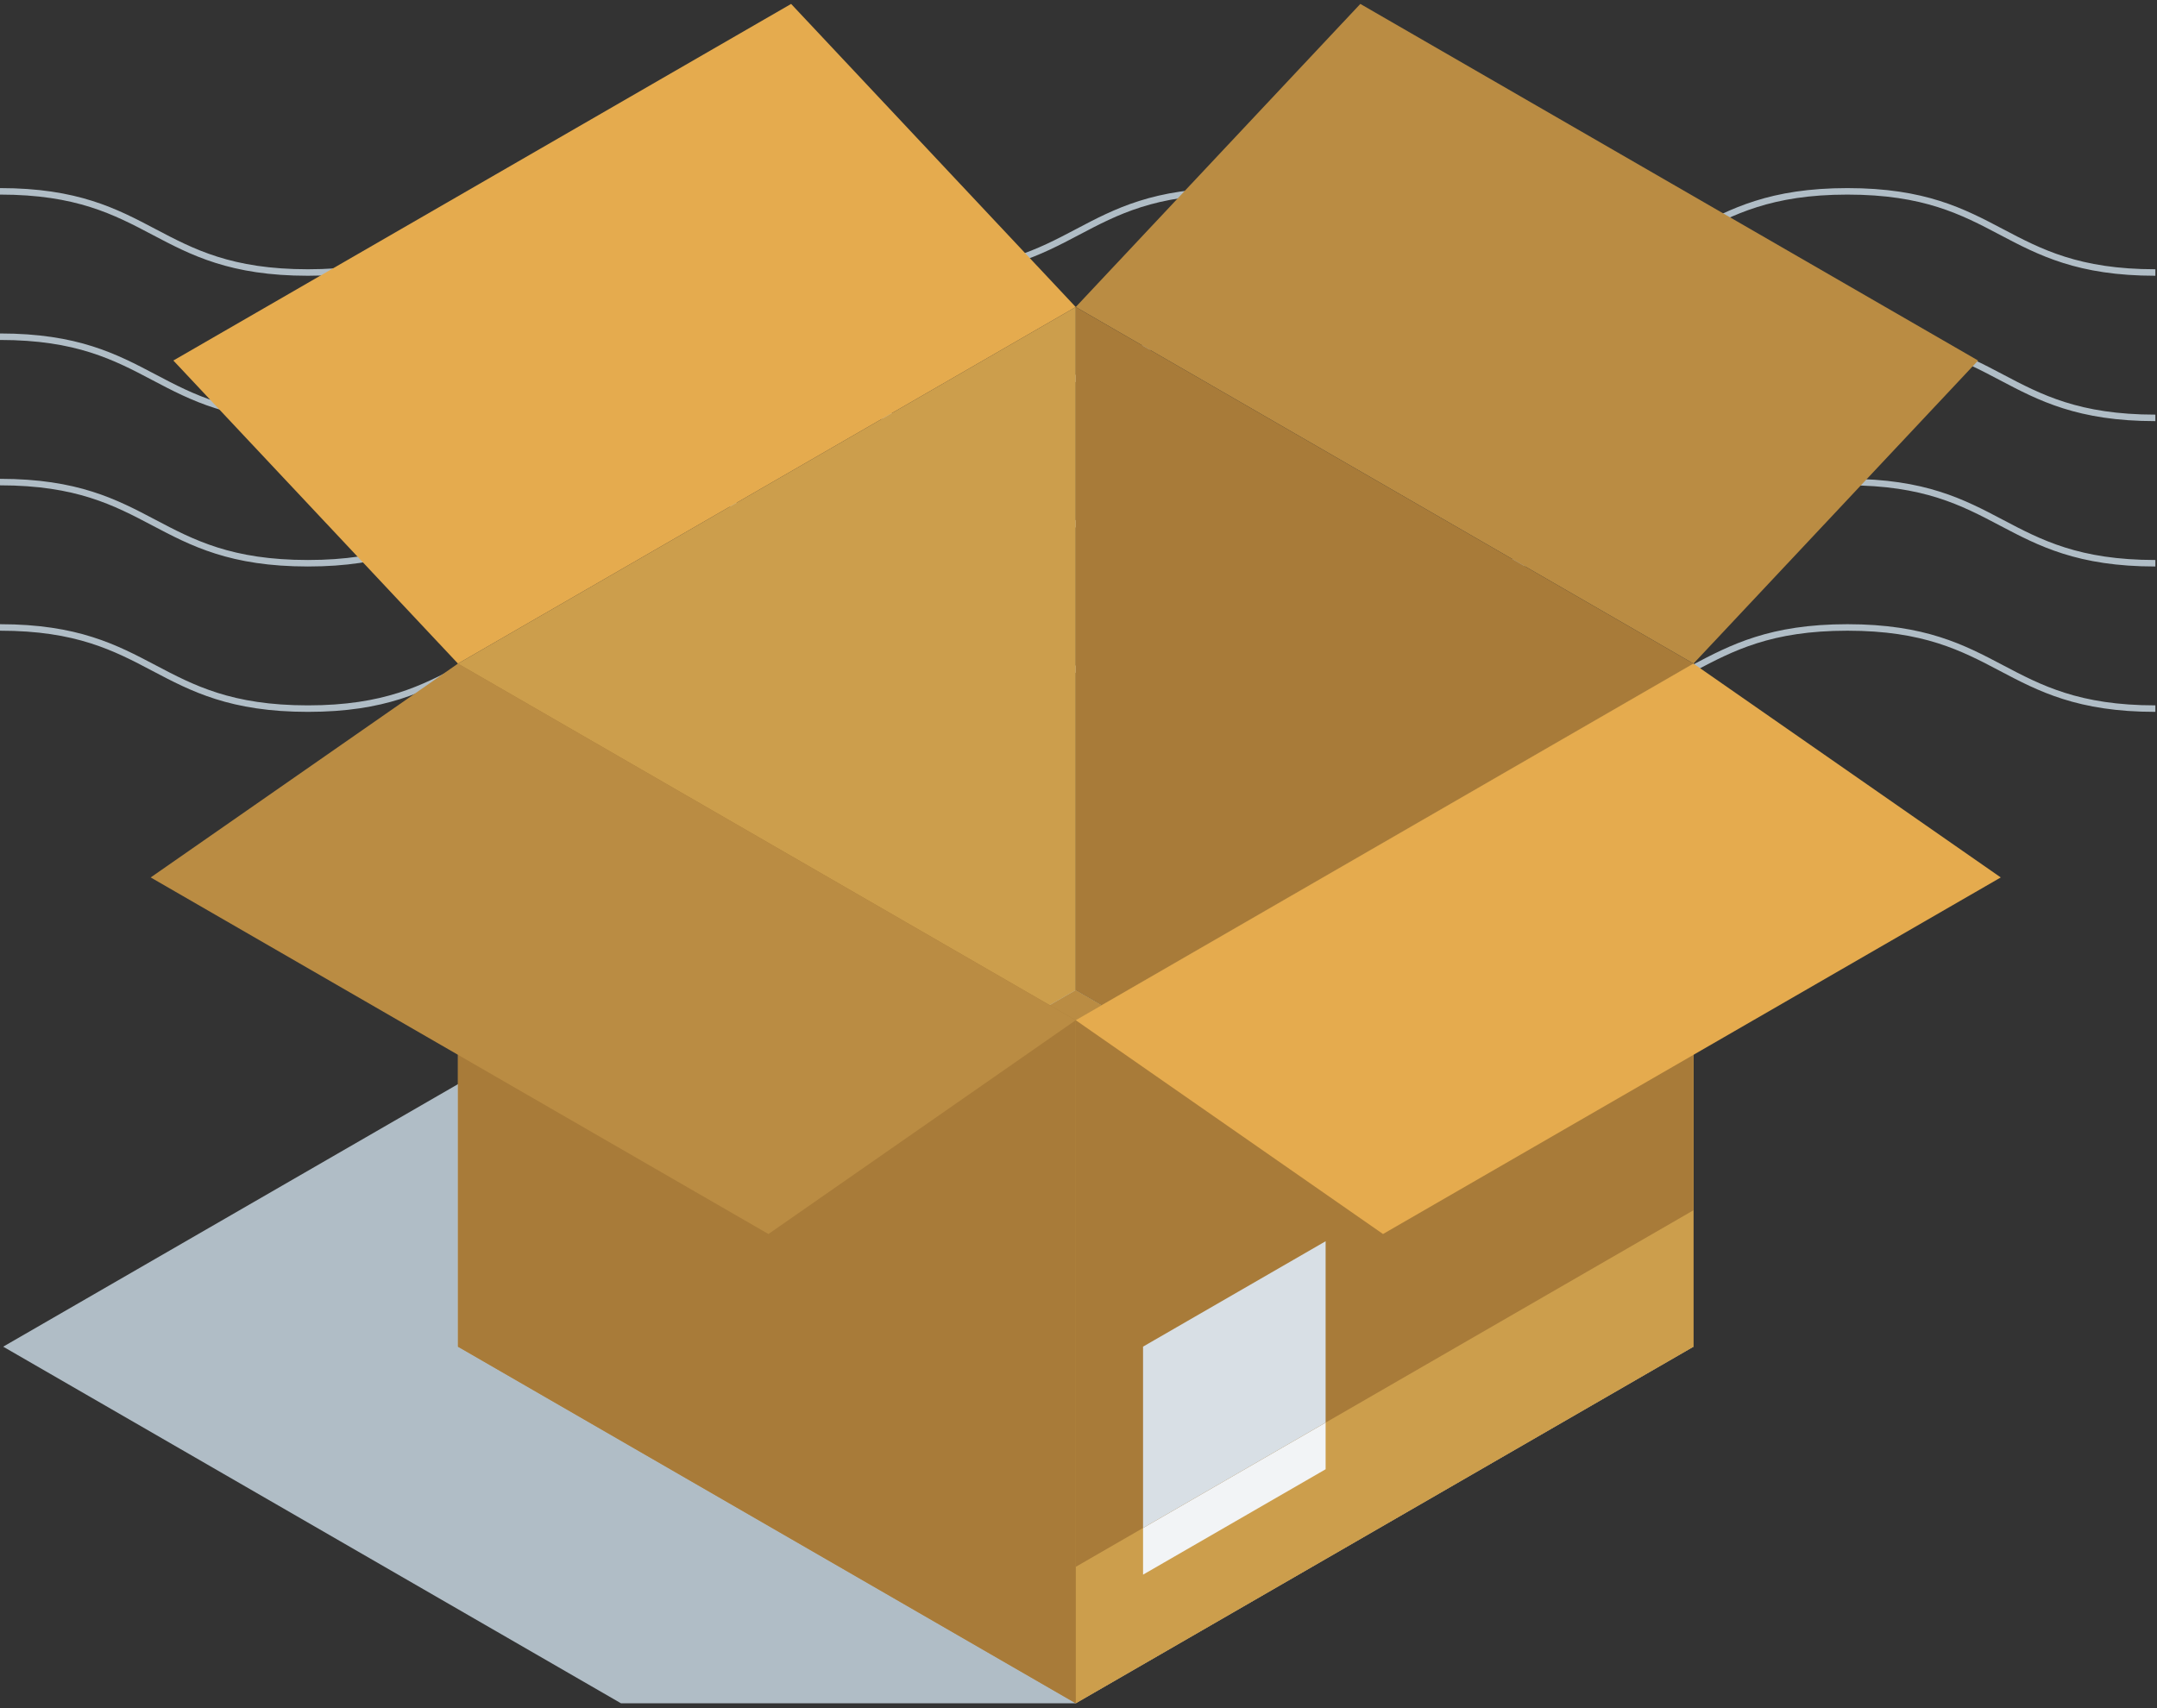 <svg width="332" height="263" xmlns="http://www.w3.org/2000/svg"><rect width="100%" height="100%" fill="#333333" stroke="none"/><g fill="none" fill-rule="evenodd"><path d="M331.75 109.09c-23.7 0-23.7-12.495-47.398-12.495-23.695 0-23.695 12.495-47.389 12.495-23.697 0-23.697-12.495-47.394-12.495s-23.697 12.495-47.395 12.495h.005c-23.698 0-23.698-12.495-47.397-12.495-23.694 0-23.694 12.495-47.389 12.495-23.696 0-23.696-12.495-47.393-12.495m331.75-9.884c-23.7 0-23.7-12.495-47.398-12.495-23.695 0-23.695 12.495-47.389 12.495-23.697 0-23.697-12.495-47.394-12.495S165.872 86.71 142.174 86.71h.005c-23.698 0-23.698-12.495-47.397-12.495-23.694 0-23.694 12.495-47.389 12.495C23.697 86.71 23.697 74.216 0 74.216m331.75-9.885c-23.7 0-23.7-12.495-47.398-12.495-23.695 0-23.695 12.495-47.389 12.495-23.697 0-23.697-12.495-47.394-12.495S165.872 64.33 142.174 64.33h.005c-23.698 0-23.698-12.495-47.397-12.495-23.694 0-23.694 12.495-47.389 12.495C23.697 64.33 23.697 51.836 0 51.836m0-22.38c23.697 0 23.697 12.496 47.393 12.496 23.695 0 23.695-12.495 47.39-12.495 23.698 0 23.698 12.495 47.396 12.495h-.005c23.698 0 23.698-12.495 47.395-12.495 23.697 0 23.697 12.495 47.394 12.495 23.694 0 23.694-12.495 47.39-12.495 23.697 0 23.697 12.495 47.396 12.495" stroke="#B0BDC6"/><path fill="#B0BDC6" d="M260.656 207.318l-95.084-54.897h-70L.489 207.318l95.085 54.897h70z"/><path fill="#BA8C43" d="M304.462 55.501L209.378.604l-43.806 46.66 95.084 54.896z"/><path fill="#A87B39" d="M260.656 207.318l-95.084-54.897V47.264l95.084 54.896z"/><path fill="#BA8C43" d="M260.656 207.318l-95.084-54.897-95.084 54.897 95.084 54.897z"/><path fill="#CC9E4C" d="M165.573 262.215l95.084-54.897V102.161l-95.084 54.896zM70.489 207.318l95.084-54.897V47.264L70.489 102.16z"/><path fill="#F2F4F6" d="M175.935 207.312l28.101-16.224v35.103l-28.1 16.224z"/><path fill="#A87B39" d="M165.573 262.215l-95.084-54.897V102.161l95.084 54.896z"/><path fill="#E5AB4E" d="M26.683 55.501L121.767.604l43.806 46.66-95.084 54.896z"/><path fill="#A87B39" d="M165.573 157.058v84.157l95.084-54.897V102.16z"/><path fill="#D8DFE5" d="M204.036 219.008v-27.92l-28.101 16.224v27.92z"/><path fill="#E5AB4E" d="M165.573 157.058l95.084-54.897 47.296 32.92-95.083 54.895z"/><path fill="#BA8C43" d="M165.573 157.058L70.489 102.16l-47.296 32.92 95.084 54.895z"/></g></svg>